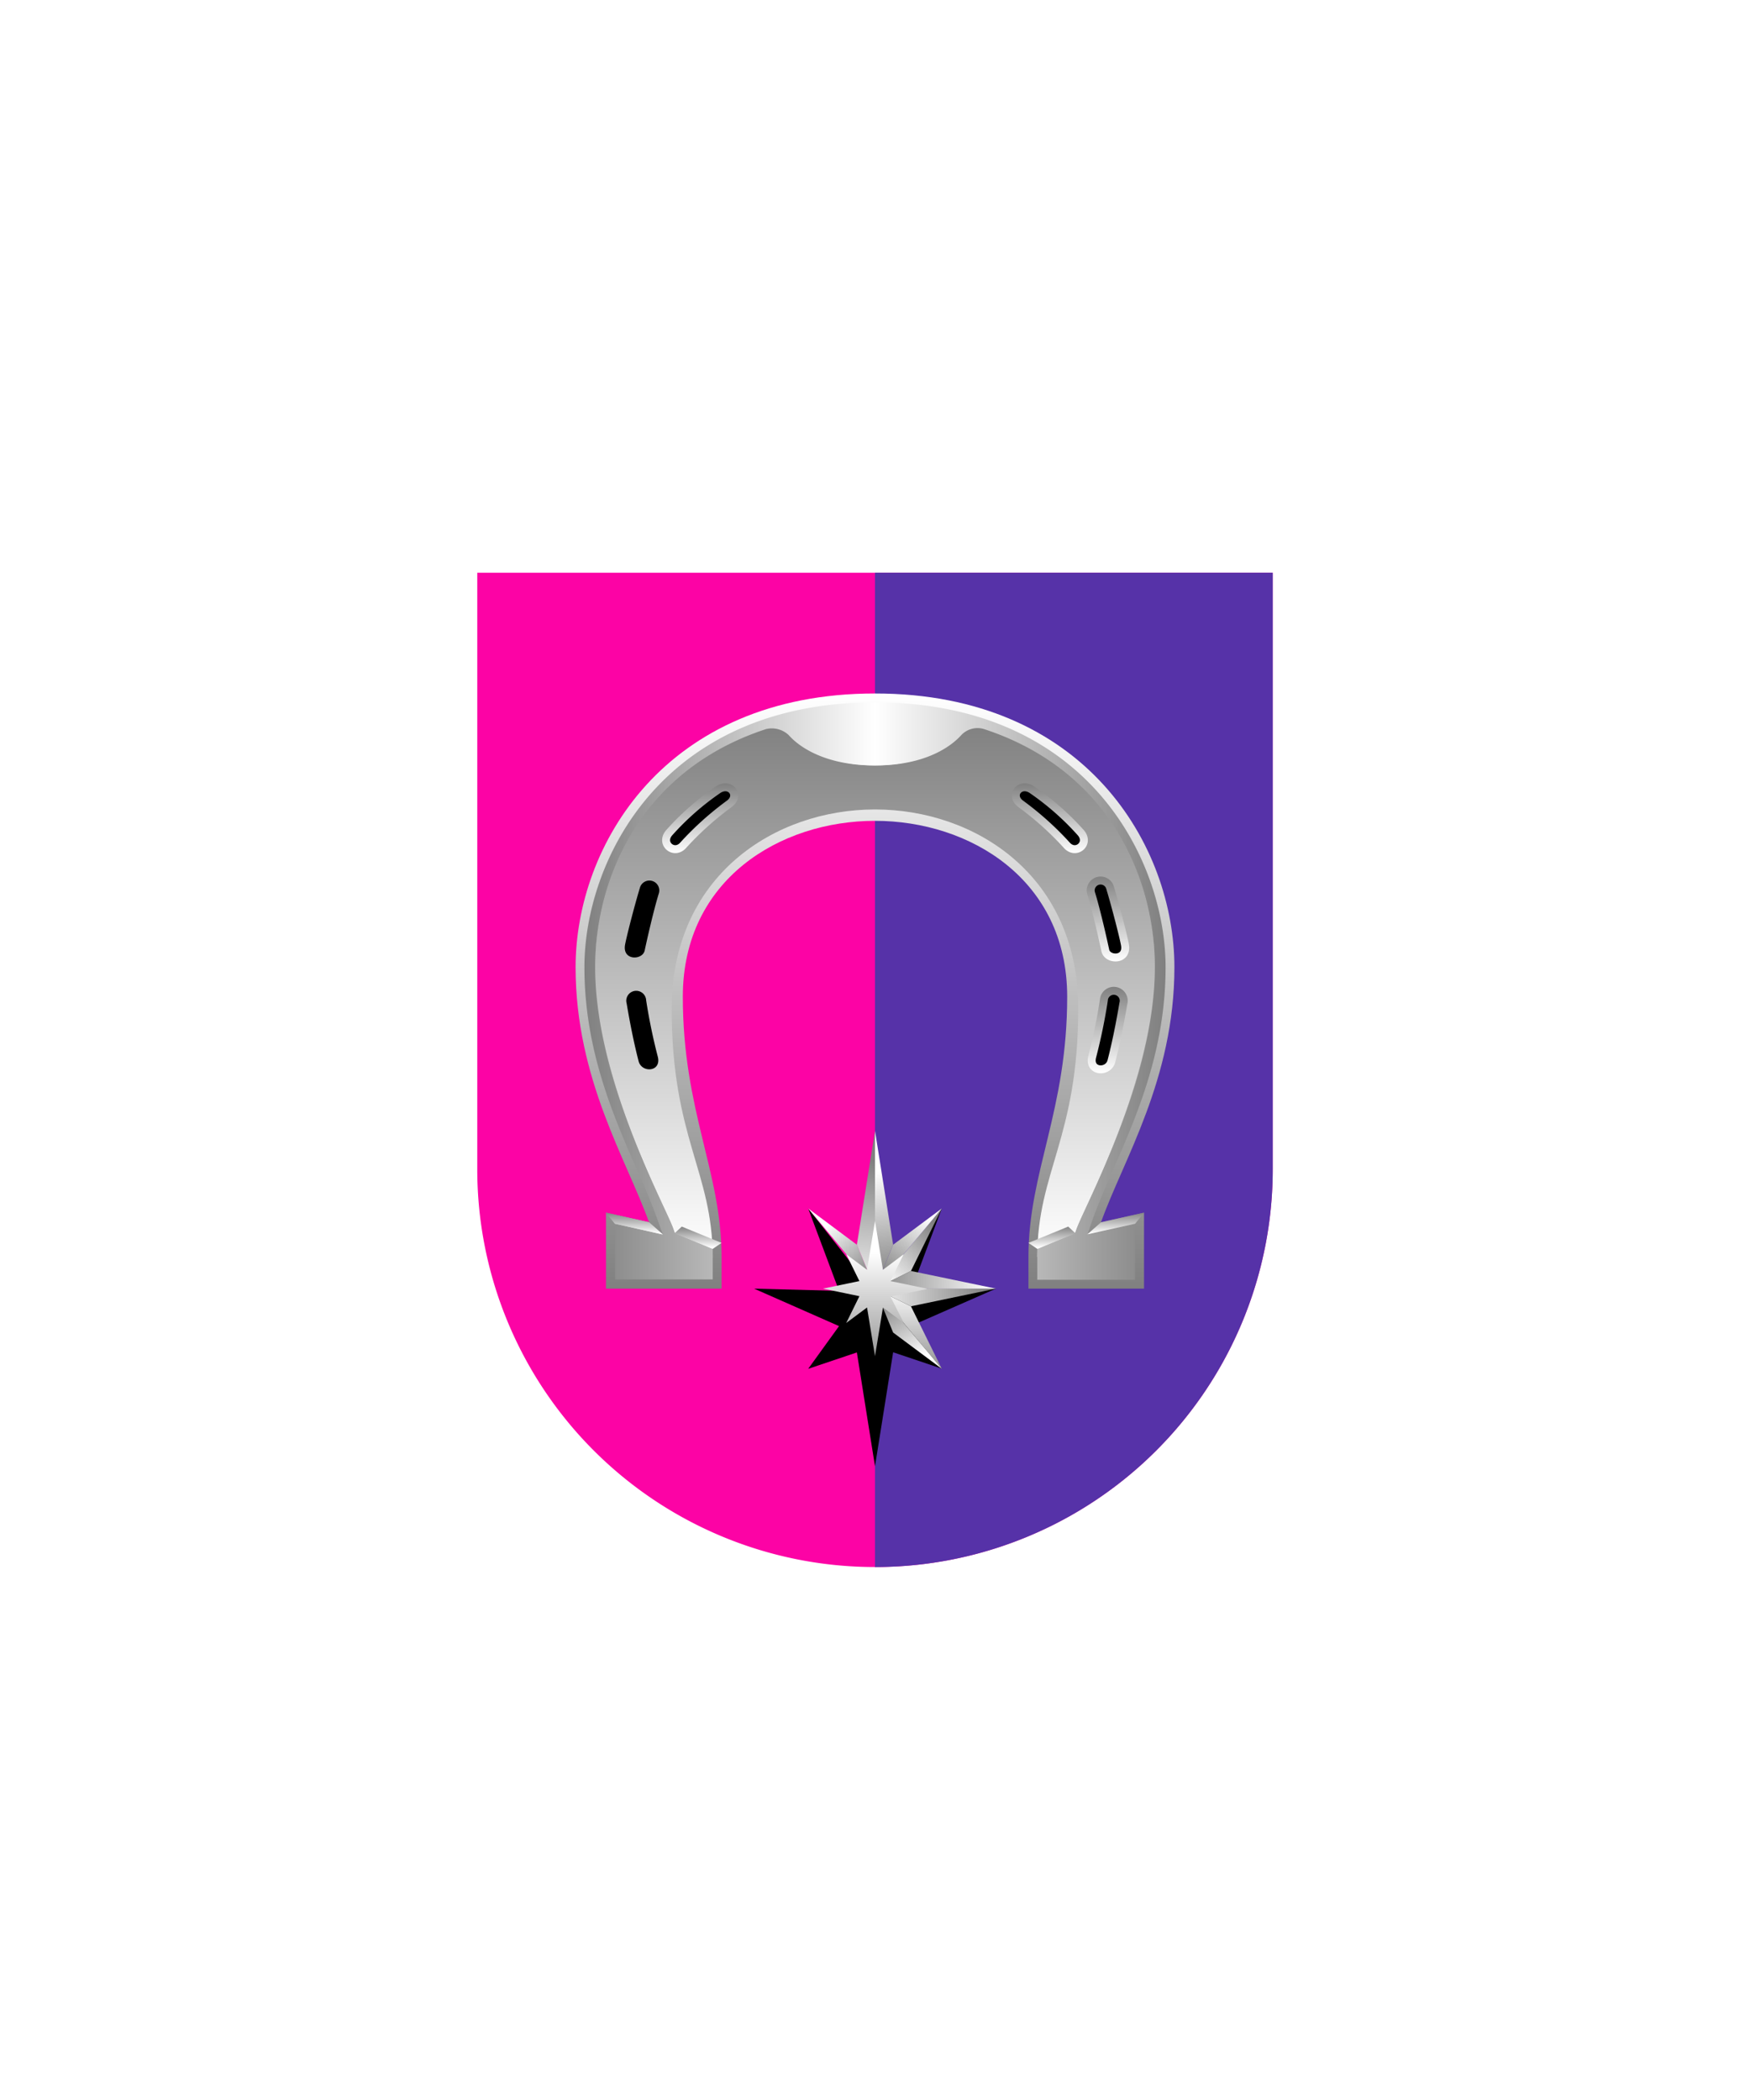 <svg xmlns="http://www.w3.org/2000/svg" xmlns:xlink="http://www.w3.org/1999/xlink" viewBox="0 0 220 264"><path d="M60 72v75a50 50 0 0 0 50 50 50 50 0 0 0 50-50V72Z" fill="#fc03a5"/><path d="M110 197a49.997 49.997 0 0 0 50-50V72h-50v125Z" fill="#5632a8"/><defs><linearGradient gradientUnits="userSpaceOnUse" id="h30-a" x1="4.78" x2="4.78" y1="8.77"><stop offset="0" stop-color="#fff"/><stop offset="1" stop-color="gray"/></linearGradient><linearGradient id="h30-b" x1="12.08" x2="12.08" xlink:href="#h30-a" y1="22.4" y2="11.69"/><linearGradient id="h30-c" x1="12.04" x2="12.04" xlink:href="#h30-a" y1="36.46" y2="25.57"/><linearGradient gradientTransform="matrix(1, 0, 0, -1, 0, 16404.16)" id="h30-d" x1="14.71" x2="-0.64" xlink:href="#h30-a" y1="16395.03" y2="16395.22"/><linearGradient gradientTransform="matrix(1, 0, 0, -1, 0, 16404.16)" id="h30-e" x1="-1.7" x2="14.38" xlink:href="#h30-a" y1="16392.91" y2="16392.95"/><linearGradient gradientTransform="matrix(1, 0, 0, -1, 0, 16404.16)" id="h30-f" x1="1.05" x2="7.99" xlink:href="#h30-a" y1="16394.91" y2="16401.73"/><linearGradient gradientTransform="matrix(1, 0, 0, -1, 0, 16404.16)" id="h30-g" x1="4.2" x2="4.2" xlink:href="#h30-a" y1="16394.39" y2="16382.02"/><linearGradient gradientTransform="matrix(1, 0, 0, -1, 0, 16404.16)" id="h30-h" x1="5.83" x2="1.26" xlink:href="#h30-a" y1="16385.46" y2="16393.01"/><linearGradient gradientTransform="matrix(1, 0, 0, -1, 0, 16404.16)" id="h30-i" x1="6.51" x2="0.49" xlink:href="#h30-a" y1="16403.31" y2="16395.96"/><linearGradient gradientTransform="matrix(1, 0, 0, -1, 0, 16403.83)" id="h30-j" x1="0.89" x2="1.88" xlink:href="#h30-a" y1="16382.25" y2="16400.12"/><linearGradient gradientTransform="matrix(1, 0, 0, -1, 0, 16403.83)" id="h30-k" x1="2.08" x2="3.61" xlink:href="#h30-a" y1="16398.85" y2="16385.06"/><linearGradient gradientTransform="matrix(1, 0, 0, -1, 0, 264)" id="h30-l" x1="104.26" x2="109.71" xlink:href="#h30-a" y1="110.28" y2="103.69"/><linearGradient gradientTransform="matrix(1, 0, 0, -1, 0, 264)" id="h30-m" x1="110" x2="110" xlink:href="#h30-a" y1="106.59" y2="90.3"/><filter id="h30-n" name="shadow"><feDropShadow dx="0" dy="2" stdDeviation="0"/></filter><linearGradient gradientUnits="userSpaceOnUse" id="h30-o" x1="110" x2="110" y1="162" y2="87.18"><stop offset="0" stop-color="gray"/><stop offset="1" stop-color="#fff"/></linearGradient><linearGradient gradientTransform="translate(220 264) rotate(180)" id="h30-p" x1="110" x2="110" xlink:href="#h30-a" y1="105.97" y2="173.52"/><linearGradient gradientUnits="userSpaceOnUse" id="h30-q" x1="73.47" x2="146.53" y1="124.59" y2="124.59"><stop offset="0" stop-color="gray"/><stop offset="0.5" stop-color="#fff"/><stop offset="1" stop-color="gray"/></linearGradient><linearGradient gradientTransform="matrix(1, 0, 0, -1, 0, 264)" id="h30-r" x1="132.23" x2="132.23" xlink:href="#h30-a" y1="107.14" y2="109.88"/><linearGradient gradientTransform="matrix(1, 0, 0, -1, 0, 264)" id="h30-s" x1="79.75" x2="79.75" xlink:href="#h30-a" y1="108.94" y2="111.62"/><linearGradient gradientTransform="matrix(1, 0, 0, -1, 0, 264)" id="h30-t" x1="140.25" x2="140.25" xlink:href="#h30-a" y1="108.94" y2="111.62"/><linearGradient gradientTransform="translate(220 264) rotate(180)" id="h30-u" x1="132.23" x2="132.23" xlink:href="#h30-a" y1="107.14" y2="109.88"/><linearGradient gradientTransform="translate(220 264) rotate(180)" id="h30-v" x1="140.25" x2="140.25" xlink:href="#h30-a" y1="108.94" y2="111.62"/><symbol id="h30-w" viewBox="0 0 4.56 19.83"><path d="M2.28,19.83V0L0,14.31H0Z" fill="url(#h30-j)"/><path d="M2.28,19.83l2.28-5.52L2.28,0Z" fill="url(#h30-k)"/></symbol><symbol id="h30-y" viewBox="0 0 15.2 20.16"><path d="M0,10.08H15.2L4.52,7.86Z" fill="url(#h30-d)"/><path d="M0,10.08,4.52,12.3,15.2,10.08Z" fill="url(#h30-e)"/><path d="M0,10.08,4.52,7.86,8.4,0,0,10.08Z" fill="url(#h30-f)"/><path d="M0,10.08,8.4,20.16,4.52,12.3Z" fill="url(#h30-g)"/><path d="M0,10.08,2.28,15.6,8.4,20.16Z" fill="url(#h30-h)"/><path d="M8.4,0,2.28,4.56,0,10.08Z" fill="url(#h30-i)"/></symbol><symbol id="h30-aa" viewBox="0 0 14.76 36.45"><path d="M6.91,7.78a38.93,38.93,0,0,0-5.8-5.21C-.3,1.51,1-.16,2.48.77A34.11,34.11,0,0,1,8.6,6.13C9.93,7.52,8.07,9.1,6.91,7.78Z" stroke="url(#h30-a)"/><path d="M11.75,21c-.16-.77-1.05-4.81-1.77-7.15a1.24,1.24,0,1,1,2.36-.77c.74,2.45,1.74,6.36,1.89,7.26C14.55,22.33,12,22.25,11.75,21Z" stroke="url(#h30-b)"/><path d="M10.11,34.35a71.8,71.8,0,0,0,1.46-7.07,1.25,1.25,0,1,1,2.45.4c-.42,2.5-.92,5-1.5,7.25C12.13,36.45,9.6,36.3,10.11,34.35Z" stroke="url(#h30-c)"/></symbol></defs><path d="M125.2,162l-10.68.28,3.88-10.36L110,162.59l-8.4-10.67,3.88,10.36L94.8,162h0l10.68,4.71-3.88,5.37,6.12-2.06L110,184.33,112.28,170l6.12,2.06-3.88-5.37L125.2,162Z"/><path d="M107.72,156.48l-6.12-4.56L110,162Z" fill="url(#h30-l)"/><use height="19.83" transform="translate(107.72 142.17)" width="4.56" xlink:href="#h30-w"/><use height="19.83" transform="matrix(1, 0, 0, -1, 107.72, 181.83)" width="4.56" xlink:href="#h30-w"/><use height="20.16" transform="translate(110 151.92)" width="15.2" xlink:href="#h30-y"/><use height="20.16" transform="matrix(-1, 0, 0, 1, 110, 151.92)" width="15.2" xlink:href="#h30-y"/><path d="M116.51,162l-4.57-.95,1.66-3.37L111,159.63l-1-6.13-1,6.13h0l-2.62-1.95,1.66,3.37-4.58.95h0l4.58.95-1.66,3.37,2.62-1.95,1,6.13,1-6.13,2.63,1.95L111.94,163l4.57-.95Z" fill="url(#h30-m)"/><g filter="url(#h30-n)"><path d="M147.64,121.6c0-15.22-11.16-34.42-37.64-34.42s-37.64,19.2-37.64,34.42c0,14.06,6.44,24.23,9.23,32.06l-5.41-1.21V162H90.71v-4c0-10.71-4.87-18.33-4.87-32.7,0-14.74,12.24-22.11,24.16-22.11s24.16,7.37,24.16,22.11c0,14.37-4.87,22-4.87,32.7v4h14.53v-9.55l-5.41,1.21C141.2,145.83,147.64,135.66,147.64,121.6Z" fill="url(#h30-o)"/><path d="M110,101.76c12.61,0,25.55,8.34,25.55,25,0,16.27-5.15,20.53-5.15,31.24l4.77-3c1.12-3.27,10-19.34,10-33.43,0-12.36-5.9-26.5-23.83-31.12,0,0-2,5.77-11.35,5.77s-11.35-5.77-11.35-5.77C80.72,95.1,74.82,109.24,74.82,121.6c0,14.09,8.89,30.16,10,33.43l4.77,3c0-10.71-5.15-15-5.15-31.24C84.45,110.1,97.39,101.76,110,101.76Z" fill="url(#h30-p)"/><path d="M137.36,153.29c.69-1.95,1.61-4,2.58-6.26,2.94-6.7,6.59-15,6.59-25.43,0-13.39-9.73-33.3-36.53-33.3s-36.53,19.91-36.53,33.3c0,10.39,3.66,18.73,6.59,25.43,1,2.22,1.89,4.31,2.58,6.26l.68,1.9-6-1.35v7H89.6V157l-4.77-2-.16-.48c-.2-.59-.72-1.7-1.38-3.12-2.75-5.93-8.47-18.27-8.47-29.83,0-11.06,5.64-24.72,21.47-29.91a3.1,3.1,0,0,1,2.86.75c1,1.15,4.15,3.82,10.85,3.82s9.82-2.67,10.85-3.82a2.8,2.8,0,0,1,2.87-.75c15.82,5.19,21.46,18.85,21.46,29.91,0,11.56-5.72,23.9-8.47,29.83-.66,1.42-1.18,2.53-1.38,3.12l-.16.48-4.77,2v3.89h12.3v-7l-6,1.35Z" fill="url(#h30-q)"/><path d="M130.4,157l-1.11-.75,5-2.05.9.84Z" fill="url(#h30-r)"/><path d="M83.32,155.19l-1.73-1.53-5.41-1.21,1.12,1.39Z" fill="url(#h30-s)"/><use height="36.46" transform="translate(127.2 98.47)" width="14.76" xlink:href="#h30-aa"/><use height="36.46" transform="matrix(-1, 0, 0, 1, 92.8, 98.47)" width="14.76" xlink:href="#h30-aa"/><path d="M136.68,155.19l1.73-1.53,5.41-1.21-1.12,1.39Z" fill="url(#h30-t)"/><path d="M89.6,157l1.11-.75-5-2.05-.9.84Z" fill="url(#h30-u)"/><path d="M83.32,155.19l-1.73-1.53-5.41-1.21,1.12,1.39Z" fill="url(#h30-v)"/></g></svg>